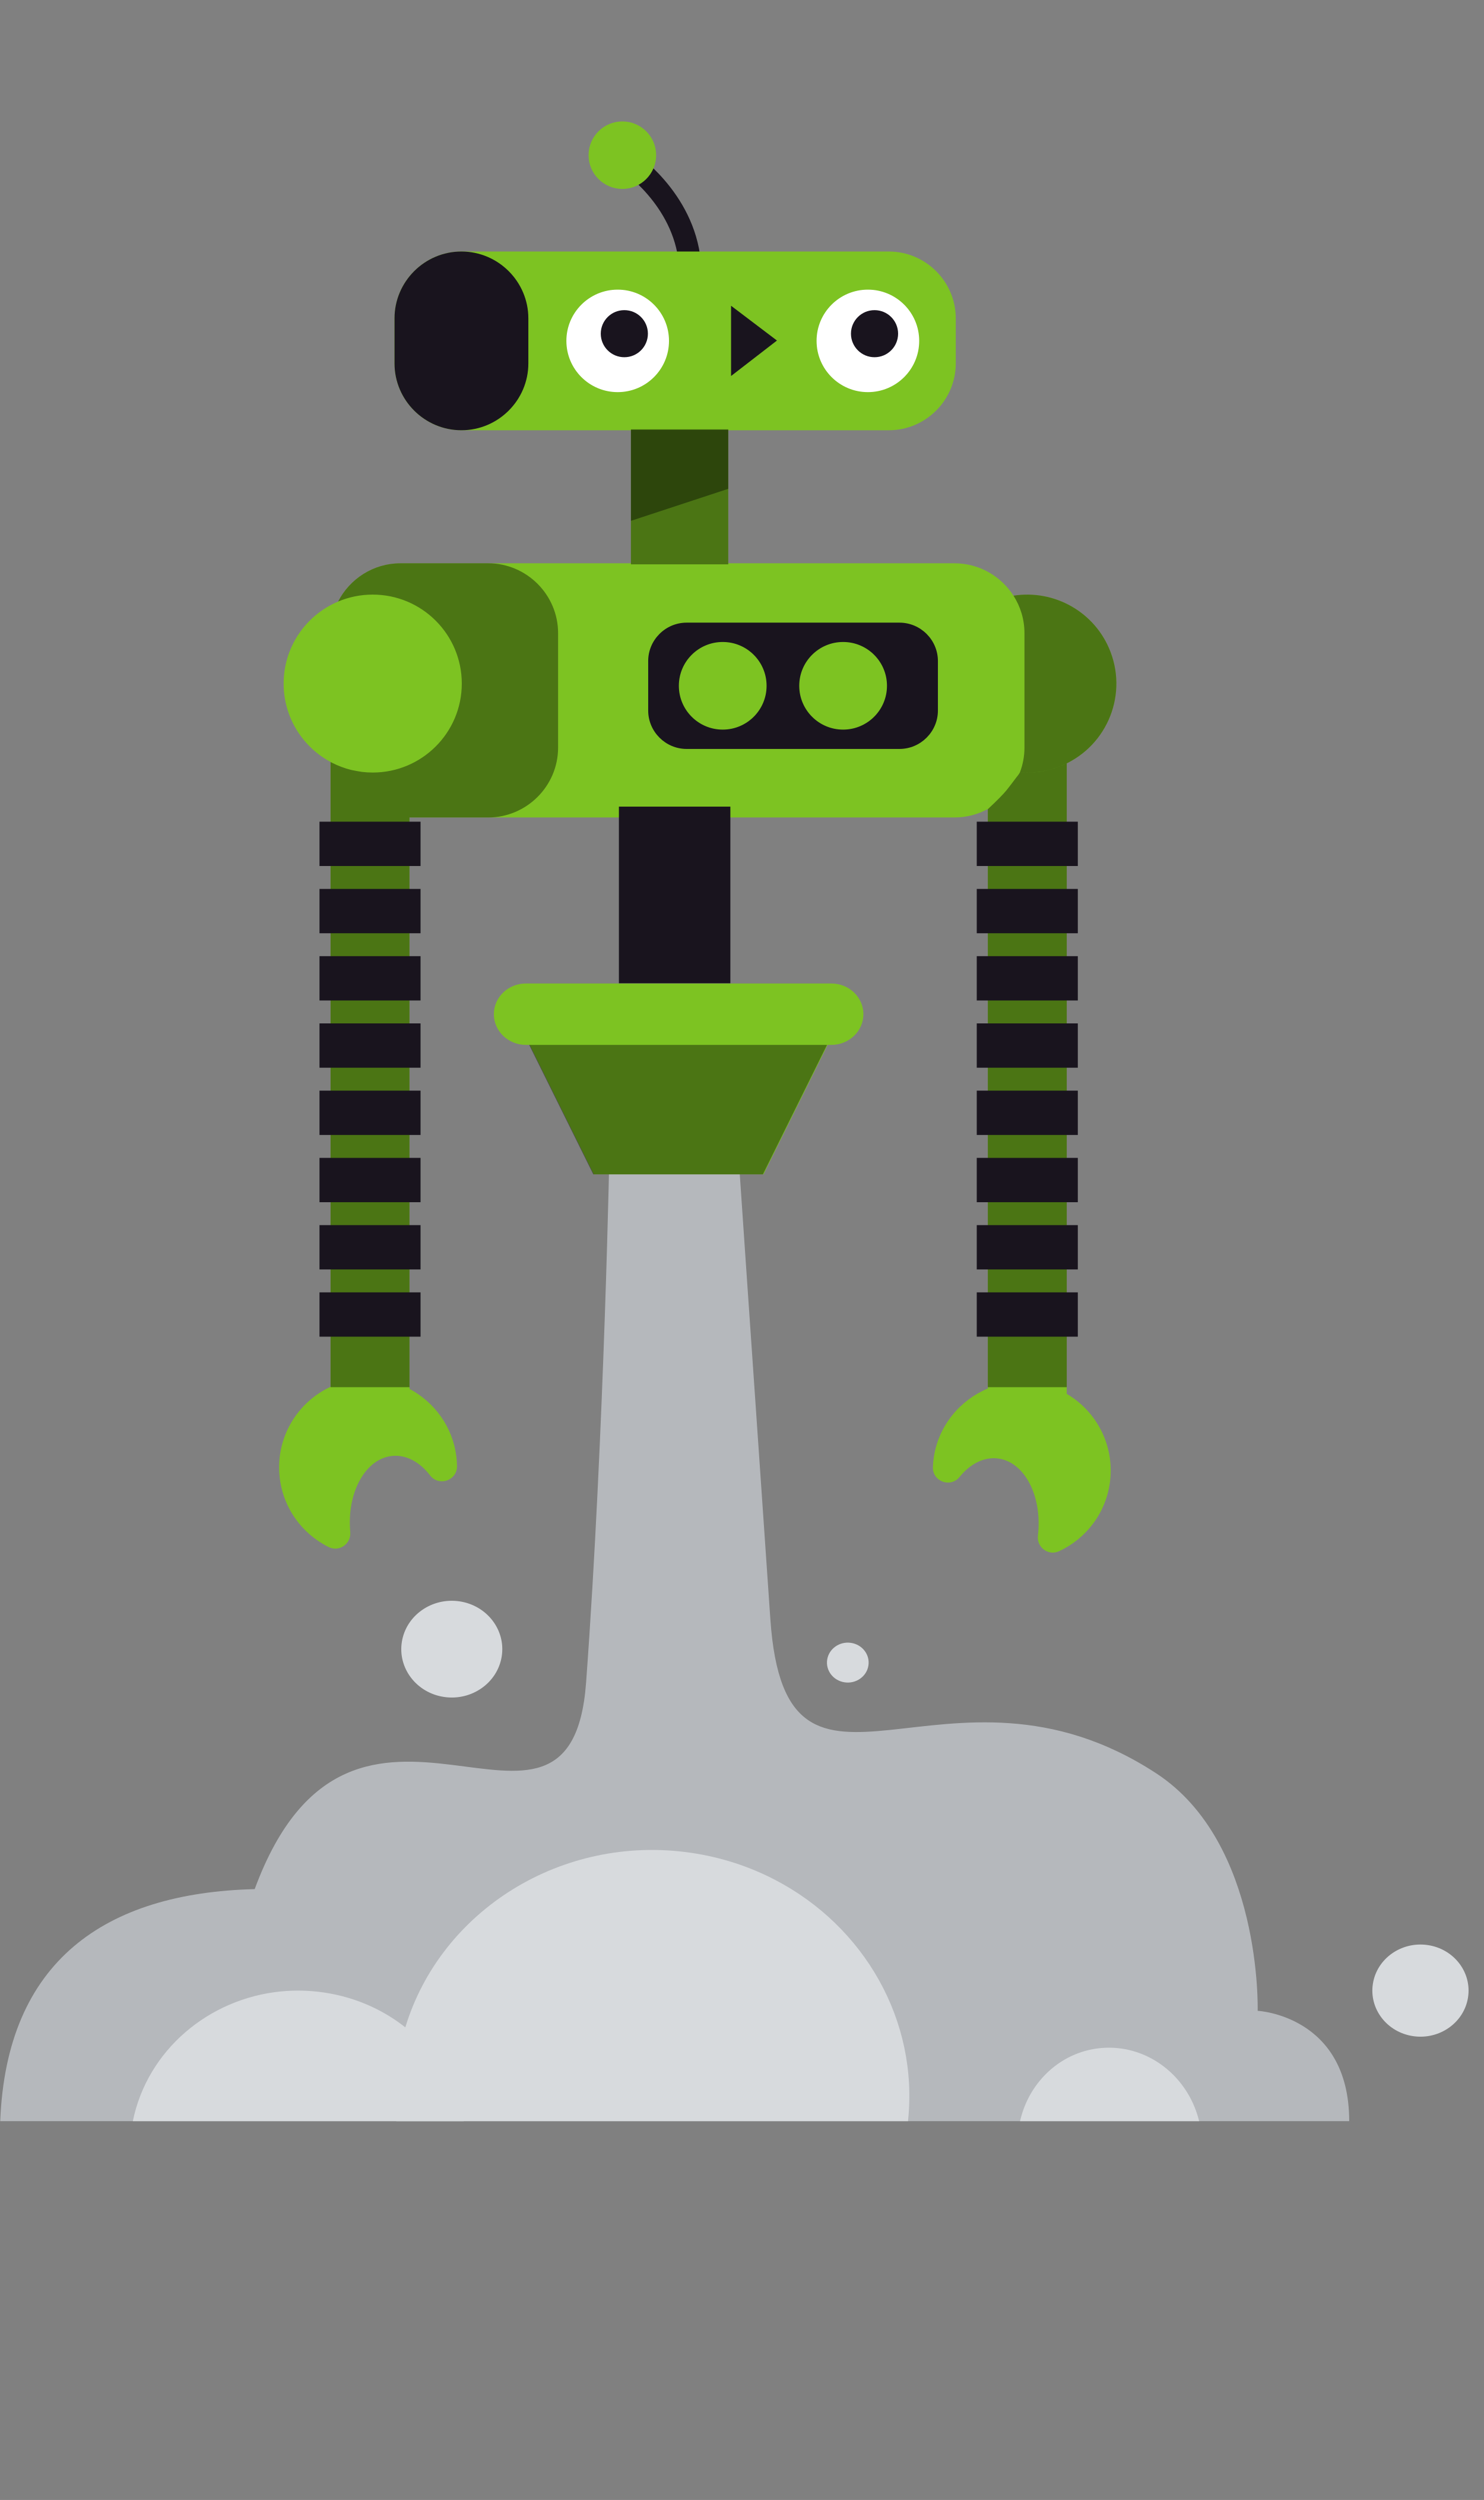 <svg width="335" height="564" viewBox="0 0 335 564" fill="none" xmlns="http://www.w3.org/2000/svg">
<rect x="0" y="0" width="335" height="564" fill="#808080" stroke="none"/>
<path fill-rule="evenodd" clip-rule="evenodd" d="M304.571 478.54H0.051C1.458 442.458 23.649 427.042 57.493 426.189C79.833 365.73 128.782 427.413 132.305 379.59C136.445 323.351 137.636 257.067 137.636 257.067L166.494 257.545C166.494 257.545 168.904 293.031 173.904 365.328C177.45 416.538 213.574 369.045 261.023 400.079C284.975 415.746 283.907 453.646 283.907 453.646C283.907 453.646 304.571 454.679 304.571 478.54" fill="#B5B8BC"/>
<path fill-rule="evenodd" clip-rule="evenodd" d="M104.682 478.54H29.988C33.237 462.539 47.109 450.867 63.449 449.267C66.582 448.97 69.802 449.032 73.059 449.503C74.933 449.78 76.756 450.174 78.522 450.694C83.363 452.115 87.748 454.414 91.497 457.378C98.263 462.706 102.981 470.186 104.682 478.54" fill="#D7DADD"/>
<path fill-rule="evenodd" clip-rule="evenodd" d="M270.69 478.54H230.268C231.925 471.177 237.201 465.213 244.14 462.948C245.776 462.414 247.505 462.082 249.307 461.992C250.342 461.936 251.369 461.964 252.368 462.068C261.175 462.962 268.534 469.625 270.69 478.54" fill="#D7DADD"/>
<path fill-rule="evenodd" clip-rule="evenodd" d="M204.97 478.541H89.463C88.986 473.983 89.094 469.3 89.847 464.569C90.238 462.11 90.795 459.707 91.497 457.379C99.486 431.016 126.846 413.754 155.966 417.993C162.847 418.997 169.259 421.118 175.033 424.137C195.056 434.583 207.409 455.807 204.97 478.541" fill="#D7DADD"/>
<path fill-rule="evenodd" clip-rule="evenodd" d="M113.258 373.694C112.31 379.654 106.496 383.749 100.271 382.842C94.046 381.935 89.768 376.37 90.715 370.411C91.662 364.452 97.476 360.357 103.701 361.263C109.926 362.17 114.205 367.735 113.258 373.694" fill="#D7DADD"/>
<path fill-rule="evenodd" clip-rule="evenodd" d="M196.035 375.764C195.644 378.223 193.245 379.913 190.676 379.539C188.106 379.164 186.341 376.868 186.732 374.408C187.123 371.949 189.522 370.259 192.091 370.633C194.66 371.008 196.426 373.304 196.035 375.764" fill="#D7DADD"/>
<path fill-rule="evenodd" clip-rule="evenodd" d="M331.391 450.65C330.488 456.324 324.951 460.225 319.022 459.362C313.093 458.498 309.019 453.197 309.921 447.522C310.823 441.847 316.361 437.946 322.289 438.81C328.218 439.673 332.293 444.974 331.391 450.65" fill="#D7DADD"/>
<path fill-rule="evenodd" clip-rule="evenodd" d="M118.719 235.73H187.668C191.665 235.73 194.905 232.628 194.905 228.803C194.905 224.977 191.665 221.876 187.668 221.876H118.719C114.722 221.876 111.482 224.977 111.482 228.803C111.482 232.628 114.722 235.73 118.719 235.73ZM134.045 264.932H172.342L186.815 235.73H119.573L134.045 264.932Z" fill="#7DC322"/>
<path opacity="0.402" fill-rule="evenodd" clip-rule="evenodd" d="M172.22 264.932H133.923L119.451 235.729H186.693L172.22 264.932Z" fill="black"/>
<path d="M92.436 313.335C98.052 316.313 102.18 321.884 103.011 328.545C103.103 329.281 103.154 330.011 103.166 330.733C103.22 334.01 99.084 335.445 97.083 332.848C94.8 329.885 91.776 328.176 88.614 328.456C82.546 328.992 78.269 336.653 79.06 345.569C79.061 345.588 79.062 345.607 79.065 345.626C79.306 348.283 76.59 350.203 74.195 349.019C68.13 346.022 63.727 340.034 63.087 332.809C62.32 324.167 67.17 316.322 74.624 312.864V171.903C68.316 168.516 64.029 161.866 64.029 154.216C64.029 145.897 69.099 138.759 76.323 135.715C78.94 130.602 84.275 127.079 90.393 127.079H215.478C221.052 127.079 225.975 130.002 228.785 134.387C237.99 132.938 247.264 138.06 250.7 147.1C254.409 156.857 249.998 167.699 240.807 172.218V314.458C247.453 318.349 251.535 325.899 250.603 334.03C249.778 341.237 245.223 347.11 239.083 349.951C236.657 351.074 233.992 349.084 234.302 346.435C234.304 346.415 234.306 346.397 234.309 346.379C235.328 337.485 231.249 329.717 225.197 329.026C222.043 328.666 218.975 330.298 216.617 333.2C214.55 335.746 210.452 334.205 210.591 330.931C210.621 330.209 210.691 329.48 210.801 328.748C211.873 321.639 216.695 315.877 222.994 313.25V182.508C220.756 183.728 218.194 184.422 215.478 184.422H92.436V313.335V313.335Z" fill="#7DC322"/>
<path fill-rule="evenodd" clip-rule="evenodd" d="M155.006 168.965C150.23 168.965 146.323 165.064 146.323 160.296V149.138C146.323 144.37 150.23 140.47 155.006 140.47H203.042C207.818 140.47 211.726 144.37 211.726 149.138V160.296C211.726 165.064 207.818 168.965 203.042 168.965H155.006ZM153.245 154.717C153.245 160.176 157.678 164.602 163.148 164.602C168.616 164.602 173.05 160.176 173.05 154.717C173.05 149.258 168.616 144.833 163.148 144.833C157.678 144.833 153.245 149.258 153.245 154.717ZM180.421 154.717C180.421 160.176 184.855 164.602 190.324 164.602C195.793 164.602 200.227 160.176 200.227 154.717C200.227 149.258 195.793 144.833 190.324 144.833C184.855 144.833 180.421 149.258 180.421 154.717Z" fill="#19141E"/>
<path opacity="0.401" fill-rule="evenodd" clip-rule="evenodd" d="M222.994 312.95V182.554C225.113 180.571 226.53 179.134 227.243 178.243C228.339 176.874 229.283 175.55 229.851 174.853C230 174.669 230.173 174.363 230.208 174.298C230.242 174.233 230.234 174.229 230.296 174.234C230.928 174.283 231.367 174.298 231.9 174.298C233.136 174.298 234.638 174.16 236.315 173.806C236.87 173.689 237.648 173.466 238.602 173.147C239.05 172.997 239.785 172.689 240.807 172.222V312.95H222.994ZM228.785 134.387C237.989 132.938 247.264 138.06 250.7 147.1C254.64 157.464 249.417 169.054 239.034 172.987C236.134 174.085 233.138 174.47 230.241 174.229C230.901 172.497 231.263 170.621 231.263 168.666V142.836C231.263 139.734 230.353 136.833 228.785 134.387H228.785ZM79.302 173.703C79.446 173.736 79.594 173.766 79.745 173.794C80.305 173.898 80.957 174.035 81.697 174.141C82.496 174.238 83.311 174.287 84.136 174.287C95.242 174.287 104.244 165.301 104.244 154.216C104.244 143.131 95.242 134.144 84.136 134.144C81.365 134.144 78.725 134.704 76.323 135.715C78.939 130.602 84.274 127.079 90.393 127.079H110.2C118.881 127.079 125.985 134.17 125.985 142.836V168.666C125.985 177.331 118.881 184.422 110.2 184.422H92.436V312.95H74.624V171.912C74.748 171.977 74.87 172.039 74.989 172.1L74.988 172.094C76.344 172.787 77.789 173.331 79.302 173.703V173.703Z" fill="black"/>
<path d="M240.807 294.059H243.307V291.559H240.807V294.059ZM222.994 294.059V291.559H220.494V294.059H222.994ZM240.807 299.059V301.559H243.307V299.059H240.807ZM222.994 299.059H220.494V301.559H222.994V299.059ZM240.807 278.89H243.307V276.39H240.807V278.89ZM222.994 278.89V276.39H220.494V278.89H222.994ZM240.807 283.89V286.39H243.307V283.89H240.807ZM222.994 283.89H220.494V286.39H222.994V283.89ZM240.807 263.721H243.307V261.221H240.807V263.721ZM222.994 263.721V261.221H220.494V263.721H222.994ZM240.807 268.721V271.221H243.307V268.721H240.807ZM222.994 268.721H220.494V271.221H222.994V268.721ZM240.807 248.551H243.307V246.051H240.807V248.551ZM222.994 248.551V246.051H220.494V248.551H222.994ZM240.807 253.551V256.051H243.307V253.551H240.807ZM222.994 253.551H220.494V256.051H222.994V253.551ZM240.807 233.382H243.307V230.882H240.807V233.382ZM222.994 233.382V230.882H220.494V233.382H222.994ZM240.807 238.382V240.882H243.307V238.382H240.807ZM222.994 238.382H220.494V240.882H222.994V238.382ZM240.807 218.213H243.307V215.713H240.807V218.213ZM222.994 218.213V215.713H220.494V218.213H222.994ZM240.807 223.213V225.713H243.307V223.213H240.807ZM222.994 223.213H220.494V225.713H222.994V223.213ZM240.807 203.044H243.307V200.544H240.807V203.044ZM222.994 203.044V200.544H220.494V203.044H222.994ZM240.807 208.044V210.544H243.307V208.044H240.807ZM222.994 208.044H220.494V210.544H222.994V208.044ZM240.807 187.875H243.307V185.375H240.807V187.875ZM222.994 187.875V185.375H220.494V187.875H222.994ZM240.807 192.875V195.375H243.307V192.875H240.807ZM222.994 192.875H220.494V195.375H222.994V192.875ZM92.436 294.059H94.936V291.559H92.436V294.059ZM74.624 294.059V291.559H72.124V294.059H74.624ZM92.436 299.059V301.559H94.936V299.059H92.436ZM74.624 299.059H72.124V301.559H74.624V299.059ZM92.436 278.89H94.936V276.39H92.436V278.89ZM74.624 278.89V276.39H72.124V278.89H74.624ZM92.436 283.89V286.39H94.936V283.89H92.436ZM74.624 283.89H72.124V286.39H74.624V283.89ZM92.436 263.721H94.936V261.221H92.436V263.721ZM74.624 263.721V261.221H72.124V263.721H74.624ZM92.436 268.721V271.221H94.936V268.721H92.436ZM74.624 268.721H72.124V271.221H74.624V268.721ZM92.436 248.551H94.936V246.051H92.436V248.551ZM74.624 248.551V246.051H72.124V248.551H74.624ZM92.436 253.551V256.051H94.936V253.551H92.436ZM74.624 253.551H72.124V256.051H74.624V253.551ZM92.436 233.382H94.936V230.882H92.436V233.382ZM74.624 233.382V230.882H72.124V233.382H74.624ZM92.436 238.382V240.882H94.936V238.382H92.436ZM74.624 238.382H72.124V240.882H74.624V238.382ZM92.436 218.213H94.936V215.713H92.436V218.213ZM74.624 218.213V215.713H72.124V218.213H74.624ZM92.436 223.213V225.713H94.936V223.213H92.436ZM74.624 223.213H72.124V225.713H74.624V223.213ZM92.436 203.044H94.936V200.544H92.436V203.044ZM74.624 203.044V200.544H72.124V203.044H74.624ZM92.436 208.044V210.544H94.936V208.044H92.436ZM74.624 208.044H72.124V210.544H74.624V208.044ZM92.436 187.875H94.936V185.375H92.436V187.875ZM74.624 187.875V185.375H72.124V187.875H74.624ZM92.436 192.875V195.375H94.936V192.875H92.436ZM74.624 192.875H72.124V195.375H74.624V192.875ZM240.807 291.559H222.994V296.559H240.807V291.559ZM243.307 299.059V294.059H238.307V299.059H243.307ZM222.994 301.559H240.807V296.559H222.994V301.559ZM220.494 294.059V299.059H225.494V294.059H220.494ZM240.807 276.39H222.994V281.39H240.807V276.39ZM243.307 283.89V278.89H238.307V283.89H243.307ZM222.994 286.39H240.807V281.39H222.994V286.39ZM220.494 278.89V283.89H225.494V278.89H220.494ZM240.807 261.221H222.994V266.221H240.807V261.221ZM243.307 268.721V263.721H238.307V268.721H243.307ZM222.994 271.221H240.807V266.221H222.994V271.221ZM220.494 263.721V268.721H225.494V263.721H220.494ZM240.807 246.051H222.994V251.051H240.807V246.051ZM243.307 253.551V248.551H238.307V253.551H243.307ZM222.994 256.051H240.807V251.051H222.994V256.051ZM220.494 248.551V253.551H225.494V248.551H220.494ZM240.807 230.882H222.994V235.882H240.807V230.882ZM243.307 238.382V233.382H238.307V238.382H243.307ZM222.994 240.882H240.807V235.882H222.994V240.882ZM220.494 233.382V238.382H225.494V233.382H220.494ZM240.807 215.713H222.994V220.713H240.807V215.713ZM243.307 223.213V218.213H238.307V223.213H243.307ZM222.994 225.713H240.807V220.713H222.994V225.713ZM220.494 218.213V223.213H225.494V218.213H220.494ZM240.807 200.544H222.994V205.544H240.807V200.544ZM243.307 208.044V203.044H238.307V208.044H243.307ZM222.994 210.544H240.807V205.544H222.994V210.544ZM220.494 203.044V208.044H225.494V203.044H220.494ZM240.807 185.375H222.994V190.375H240.807V185.375ZM243.307 192.875V187.875H238.307V192.875H243.307ZM222.994 195.375H240.807V190.375H222.994V195.375ZM220.494 187.875V192.875H225.494V187.875H220.494ZM92.436 291.559H74.624V296.559H92.436V291.559ZM94.936 299.059V294.059H89.936V299.059H94.936ZM74.624 301.559H92.436V296.559H74.624V301.559ZM72.124 294.059V299.059H77.124V294.059H72.124ZM92.436 276.39H74.624V281.39H92.436V276.39ZM94.936 283.89V278.89H89.936V283.89H94.936ZM74.624 286.39H92.436V281.39H74.624V286.39ZM72.124 278.89V283.89H77.124V278.89H72.124ZM92.436 261.221H74.624V266.221H92.436V261.221ZM94.936 268.721V263.721H89.936V268.721H94.936ZM74.624 271.221H92.436V266.221H74.624V271.221ZM72.124 263.721V268.721H77.124V263.721H72.124ZM92.436 246.051H74.624V251.051H92.436V246.051ZM94.936 253.551V248.551H89.936V253.551H94.936ZM74.624 256.051H92.436V251.051H74.624V256.051ZM72.124 248.551V253.551H77.124V248.551H72.124ZM92.436 230.882H74.624V235.882H92.436V230.882ZM94.936 238.382V233.382H89.936V238.382H94.936ZM74.624 240.882H92.436V235.882H74.624V240.882ZM72.124 233.382V238.382H77.124V233.382H72.124ZM92.436 215.713H74.624V220.713H92.436V215.713ZM94.936 223.213V218.213H89.936V223.213H94.936ZM74.624 225.713H92.436V220.713H74.624V225.713ZM72.124 218.213V223.213H77.124V218.213H72.124ZM92.436 200.544H74.624V205.544H92.436V200.544ZM94.936 208.044V203.044H89.936V208.044H94.936ZM74.624 210.544H92.436V205.544H74.624V210.544ZM72.124 203.044V208.044H77.124V203.044H72.124ZM92.436 185.375H74.624V190.375H92.436V185.375ZM94.936 192.875V187.875H89.936V192.875H94.936ZM74.624 195.375H92.436V190.375H74.624V195.375ZM72.124 187.875V192.875H77.124V187.875H72.124Z" fill="#19141E"/>
<path fill-rule="evenodd" clip-rule="evenodd" d="M139.712 221.827H164.873V181.977H139.712V221.827Z" fill="#19141E"/>
<path d="M141.687 36.37C141.687 36.37 154.323 44.712 155.713 59.145" stroke="#19141E" stroke-width="5" stroke-linecap="round"/>
<path fill-rule="evenodd" clip-rule="evenodd" d="M140.492 42.621C144.703 42.621 148.117 39.212 148.117 35.008C148.117 30.805 144.703 27.396 140.492 27.396C136.28 27.396 132.865 30.805 132.865 35.008C132.865 39.212 136.28 42.621 140.492 42.621ZM104.165 97.066H142.429V127.315H164.398V97.066H200.651C208.959 97.066 215.757 90.28 215.757 81.987V71.821C215.757 63.528 208.959 56.743 200.651 56.743H104.165C95.856 56.743 89.059 63.528 89.059 71.821V81.987C89.059 90.28 95.856 97.066 104.165 97.066Z" fill="#7DC322"/>
<path opacity="0.399" fill-rule="evenodd" clip-rule="evenodd" d="M142.428 127.315H164.397V96.977H142.428V127.315Z" fill="black"/>
<path opacity="0.4" fill-rule="evenodd" clip-rule="evenodd" d="M142.429 117.502L164.398 110.278V96.855H142.429V117.502Z" fill="black"/>
<path fill-rule="evenodd" clip-rule="evenodd" d="M104.164 97.065V97.065C95.856 97.065 89.058 90.28 89.058 81.987V71.821C89.058 63.528 95.856 56.742 104.164 56.742C112.472 56.742 119.27 63.528 119.27 71.821V81.987C119.27 90.28 112.472 97.065 104.164 97.065" fill="#19141E"/>
<path fill-rule="evenodd" clip-rule="evenodd" d="M127.856 76.904C127.856 83.289 133.042 88.466 139.438 88.466C145.835 88.466 151.02 83.289 151.02 76.904C151.02 70.519 145.835 65.343 139.438 65.343C133.042 65.343 127.856 70.519 127.856 76.904" fill="white"/>
<path fill-rule="evenodd" clip-rule="evenodd" d="M135.618 75.28C135.618 78.213 138 80.591 140.939 80.591C143.877 80.591 146.259 78.213 146.259 75.28C146.259 72.347 143.877 69.969 140.939 69.969C138 69.969 135.618 72.347 135.618 75.28" fill="#19141E"/>
<path fill-rule="evenodd" clip-rule="evenodd" d="M184.335 76.904C184.335 83.289 189.521 88.466 195.918 88.466C202.315 88.466 207.5 83.289 207.5 76.904C207.5 70.519 202.315 65.343 195.918 65.343C189.521 65.343 184.335 70.519 184.335 76.904" fill="white"/>
<path fill-rule="evenodd" clip-rule="evenodd" d="M192.097 75.28C192.097 78.213 194.479 80.591 197.418 80.591C200.357 80.591 202.739 78.213 202.739 75.28C202.739 72.347 200.357 69.969 197.418 69.969C194.479 69.969 192.097 72.347 192.097 75.28" fill="#19141E"/>
<path fill-rule="evenodd" clip-rule="evenodd" d="M165.031 68.98L175.391 76.826L165.031 84.828" fill="#19141E"/>
</svg>
